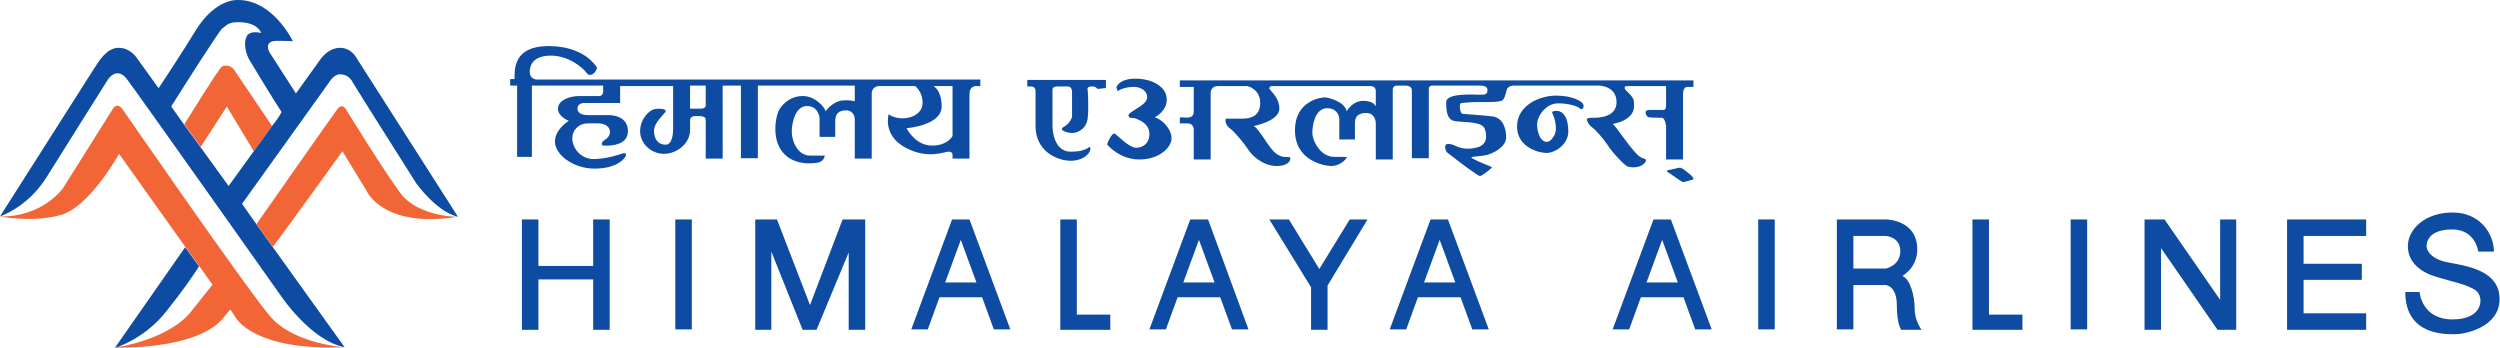 <?xml version="1.0" encoding="utf-8"?>
<!-- Generator: Adobe Illustrator 25.4.1, SVG Export Plug-In . SVG Version: 6.00 Build 0)  -->
<svg version="1.1" xmlns="http://www.w3.org/2000/svg" xmlns:xlink="http://www.w3.org/1999/xlink" x="0px" y="0px"
	 viewBox="0 0 575.3 80" style="enable-background:new 0 0 575.3 80;" xml:space="preserve">
<style type="text/css">
	.st0{fill:#0C0C11;}
	.st1{fill:#0E4CA3;}
	.st2{fill:#F26537;}
</style>
<g id="Layer_1">
	<path class="st0" d="M-382.1-885.5c-0.7-0.1-1.8,0-2.5,0c0.5-0.4,1.2-0.7,1.6-0.5c0.1,0,0.1,0,0.2,0.1
		C-382.6-885.8-382.3-885.6-382.1-885.5z"/>
	<g id="text835">
	</g>
</g>
<g id="Layer_2">
	<g>
		<g>
			<polygon class="st1" points="136.5,61.2 123.9,61.2 123.9,50.5 120.1,50.5 120.1,75.9 123.9,75.9 123.9,64.3 136.5,64.3 
				136.5,75.9 140.3,75.9 140.3,50.5 136.5,50.5 			"/>
			<rect x="155.4" y="50.5" class="st1" width="3.8" height="25.3"/>
			<polygon class="st1" points="247.8,50.5 244,50.5 244,75.9 245.9,75.9 247.8,75.9 255.5,75.9 255.5,72.4 247.8,72.4 			"/>
			<rect x="404.6" y="50.5" class="st1" width="3.8" height="25.3"/>
			<rect x="476.5" y="50.5" class="st1" width="3.8" height="25.3"/>
			<polygon class="st1" points="510.9,69 498.1,50.5 497.3,50.5 495.9,50.5 493.5,50.5 493.5,75.9 497.3,75.9 497.3,57.1 
				510.3,75.9 510.9,75.9 512.4,75.9 514.6,75.9 514.6,50.5 510.9,50.5 			"/>
			<polygon class="st1" points="528.2,50.5 526.3,50.5 526.3,75.9 528.2,75.9 530.1,75.9 544.5,75.9 544.5,72.1 530.1,72.1 
				530.1,64.4 543.5,64.4 543.5,60.7 530.1,60.7 530.1,54.3 544.5,54.3 544.5,50.5 530.1,50.5 			"/>
			<polygon class="st1" points="193.9,50.5 186.4,70.2 178.8,50.5 177.5,50.5 177,50.5 173.8,50.5 173.8,75.9 177.5,75.9 
				177.5,57.9 184.7,75.9 187.9,75.9 195.3,58.1 195.3,75.9 199.1,75.9 199.1,50.5 195.3,50.5 			"/>
			<path class="st1" d="M222.9,50.5h-3.5h-0.3l-9.4,25.3h3.8l2.7-7.4h9.8l2.7,7.4h3.8l-9.4-25.3H222.9z M217.5,65l3.6-9.8l3.6,9.8
				H217.5z"/>
			<path class="st1" d="M277.7,50.5h-3.5h-0.3l-9.4,25.3h3.8l2.7-7.4h9.8l2.7,7.4h3.8L278,50.5H277.7z M272.3,65l3.6-9.8l3.6,9.8
				H272.3z"/>
			<path class="st1" d="M333,50.5h-3.5h-0.3l-9.4,25.3h3.8l2.7-7.4h9.8l2.7,7.4h3.8l-9.4-25.3H333z M327.7,65l3.6-9.8l3.6,9.8H327.7
				z"/>
			<path class="st1" d="M384.3,50.5h-3.5h-0.3l-9.4,25.3h3.8l2.7-7.4h9.8l2.7,7.4h3.8l-9.4-25.3H384.3z M378.9,65l3.6-9.8l3.6,9.8
				H378.9z"/>
			<polygon class="st1" points="457.7,50.5 453.9,50.5 453.9,75.9 455.8,75.9 457.7,75.9 465.4,75.9 465.4,72.4 457.7,72.4 			"/>
			<polygon class="st1" points="310.6,50.5 303.6,61.9 296.6,50.5 292.1,50.5 301.7,66.1 301.7,75.9 305.5,75.9 305.5,65.7 
				314.7,50.5 			"/>
			<path class="st1" d="M437.8,63.5C437.8,63.5,437.8,63.5,437.8,63.5c1.8-1.2,3.4-3.1,3.4-6.1c0-6.9-7.2-6.9-7.2-6.9h-7.5h-1.9
				h-1.9v25.3h3.8V65.6h7.5c0,0,2.5,0.2,2.5,4.6c0,4.4,1,5.7,1,5.7h4.7c0,0-1.6-2-1.6-4.9C440.6,68.1,439.6,64.3,437.8,63.5z
				 M426.5,54.3h7.5c0,0,3.3,0.2,3.3,3.5c0,3.3-3.3,4-3.3,4h-7.5V54.3z"/>
			<path class="st1" d="M563.4,60.4c-4.2-0.8-5-2.9-5-3.8s0.5-3.8,5.9-3.8c5.4,0,6,5.1,6,5.1h3.6c0-4-3.1-9-9.5-9
				s-10.3,3.9-10.3,7.7c0,3.8,2.9,6,6.5,7.1c3.6,1.1,7.4,1.8,9.2,3.2c1.8,1.4,1.8,6.6-5.4,6.6c-7.2,0-7.6-6.3-7.6-6.3h-3.3
				c0,10.2,9.6,9.7,11.6,9.7c2,0,10.1-1.5,10.1-8.1S567.6,61.2,563.4,60.4z"/>
			<path class="st1" d="M218.4,34.9c0.8,0.1,0.8,0.5,0.8,0.9v0.7h3.9v-15c0-1.6,1.4-1.7,1.4-1.7h1.1v-1.5H123.4c0,0-1.5-0.1-1.5-1.8
				c0-1.7,1-3.7,4.9-3.7c3.9,0,7.2,2.6,8.2,4c1.1,1.4,2.7-0.9,2.3-1.4c-0.4-0.5-3.1-4.8-11.1-4.8c-8,0-7.8,5.3-7.8,7.6h-1v1.5h1.6
				v16.4h3.4V19.7h16.4V21c0,1.2-1,1.1-1,1.1s-2.2,0-4.5,0c-2.3,0-4.9,1-4.9,2.9c0,1.9,2.5,2.8,2.5,2.8s-3.2,1.9-3.2,4.8
				c0,2.9,4.1,6.2,9.1,6.2c5,0,6.7-2.1,7.1-2.7c0.4-0.6,0-1-0.6-0.8c-0.6,0.2-3.7,1.3-6.7,1.3c-3,0-4.9-2.6-4.9-4.7
				c0-2.1,1.6-3.5,3.5-3.5c1.9,0,3.5-0.2,4.5,0.6c1,0.8,0.9,2.3-0.4,3.1c-1.3,0.8-0.7,1.4-0.5,1.4c0.2,0,5.7,0.5,5.7-3.3
				s-4.3-3.7-4.3-3.7s-3.6,0-4.7,0c-1.1,0-2.6-0.2-2.6-1.5c0-1.4,1.6-1.3,1.6-1.3h4.3h0.7h3.2v-3.9h12.2v10.1c0,0,0,3.4-1.7,3.4
				c-1.7,0-2.7-1.2-2.7-3.2c0-2,2.6-4,2.7-4.5c0.1-0.5-1.2-0.7-2.5-0.5c-1.3,0.2-3.4,2.3-3.4,5.1c0,2.8,2.5,5.2,5.5,5.2
				c2.9,0,6-2.3,6-5.5v-2.3c0,0,0-0.9,1.3-0.9c1.3,0,2.3,0,2.3,0.9v8.9h3.9V19.7h4.2v16.7h3.9V19.7h22.3v3.6
				c-0.5-0.1-1.3-0.3-2.6-0.2c-2.5,0.1-4.1,2.5-4.1,2.5c-0.2-0.9-2.4-3.5-5.2-3.5c-2.8,0-4.5,1.6-5.4,3c-0.9,1.4-1.9,6.6,0.6,9.8
				s6.9,2.8,8.3,2.5c1.4-0.3,1.5-1.6,1.5-1.6s-0.6,0-3.4,0c-2.9,0-4.2-3.4-4.2-5.5c0-2,0.8-5.9,3.5-5.9s2.9,2.8,2.9,2.8v4.3h3.6
				c0,0,0-2,0-3.6c0-1.6,0.7-2.5,2.5-2.5c1.8,0,2,1.8,2,1.8v9.3h3.9v-15c0-1.5,1.5-1.7,1.5-1.7h8.5c0.8,0.7,1.7,1.9,1.7,3.9
				c0,3.4-5.1,4.5-7.8,2.6c0,0-1.5,4.8,3.9,7.7C213.7,36.8,217.5,34.8,218.4,34.9z M162.4,24.4c0,0-0.1,0.6-1.1,0.6
				c-1,0-2.5,0-2.5,0v-5.3h3.6V24.4z M208.6,29.5c0,0,8.1-0.6,8.1-5c0-3-1.2-4.3-1.9-4.7h4.4v11.5c0,0-1.1,2.2-4.7,2.2
				S209,30.2,208.6,29.5z"/>
			<path class="st1" d="M250.9,34c-0.3-0.7-0.2,0.9-4.5,0.9c-4.3,0-4.2-6-4.2-6v-8.3c0-0.2,0.1-0.7,1.1-0.7h2.5c0,0,0.9,0,0.9,1.3
				c0,1.3,0,5.7,0,5.7s-0.4,1.5-1.9,2.3c-1.5,0.8,1.2,1.5,2.2,1.4c1-0.1,3-0.9,3.3-3.4c0.3-2.6,0-6.5,0-6.5s-0.4-0.8,1-0.8
				c1.4,0,0.8,0.8,1.9,0.5c1.1-0.2,1.3,0.1,1.3-0.5v-1.5h-18.1v1.5h0.9c0.3,0,0.9,0.1,1,0.9v8.2c0,5.8,4.9,8,8.2,8
				C249.9,36.9,251.2,34.7,250.9,34z"/>
			<path class="st1" d="M269.6,31.8c0-2.2-2.4-4.5-3.9-4.8c0,0,2.8-1.3,2.8-4.1c0-2.9-3.3-4.8-7.2-4.8c-3.9,0-4.4,2-4.4,2l0.3,0.9
				c0,0,1.2-1,3.7-1c2.5,0,3.8,2,2.7,3.4c-1.1,1.4-4.3,2.6-3.9,3.3c0.3,0.7,1.1,0.3,1.7,0.6c0.7,0.3,3.1,1.1,3.1,3.5
				c0,2.4-1.7,3.2-3.1,3.2c-1.5,0-4.1-2.7-4.8-3.2c-0.7-0.5-1.9,2.3-1.8,2.5c0.2,0.2,2.9,3.4,7.4,3.4S269.6,34,269.6,31.8z"/>
			<path class="st1" d="M358.1,22c-3.9,0-9,2.3-9,7.1s5,6.1,6.8,6.1c1.8,0,5-1.8,5-5s-1.2-4.6-2.6-4.7c0,0-1.4,0-1.1,0.5
				c0.3,0.5,1.4,3.4,0.5,5.1c-0.9,1.7-1.9,1.9-2.8,1.1s-1.5-3.2-1-4.7c0.5-1.5,2.1-3.6,4.4-3.7c2.3-0.1,4.7,0.6,5.2,1.1
				s1,0.1,0.9-0.7C364.3,23.4,362,22,358.1,22z"/>
			<path class="st1" d="M374.5,38.3c0.8,0.3,2.3,0.3,3.2-0.2c0.9-0.5,1.2-1.1,1-1.4c-0.2-0.3-0.9-0.1-2-1.2
				c-1.1-1.1-2.8-3.4-3.6-4.5c-0.8-1.1-1.6-2.2-1.9-2.4c-0.3-0.2,1.7-0.2,3.3-1.4c1.6-1.2,1.6-2.4,1.5-3.8c-0.1-1.4-2.1-2.6-2.1-3
				c0-0.4-0.2-0.6,0.8-0.6h8.7v4.4c0,1.2-0.6,1.1-0.6,1.1s-2.2,0-3.2,0c-1.1,0-0.9,0.7-0.9,0.7c0,0.2,0.2,0.7,0.5,0.9
				c0.3,0.2,2.4,0.2,3.2,0.2c0.8,0,1,1.9,1,1.9v7.7h3.9v-15c0-0.5,0.1-1.7,1-1.7h1.4v-1.5H271.5v1.5h3.2v5.7c0,1.8-2,1.3-2.7,1.3
				c-0.7,0-0.5,0.3-0.5,0.3v1.1c0,0,0.1,0,1.8,0c1,0,1.3,0.7,1.4,1.2v7.1h3.9V21.4c0-0.3,0.1-1.6,1.7-1.6h6.7c0,0,3,0.6,3,3.9
				c0,3.2-2.5,3.6-4.1,3.6c-1.6,0-3.7,0-3.7,0s-0.2,0-0.2,0.4s0.2,1.3,1.1,1.9c0.9,0.6,3.3,3.5,4.2,4.9c0.9,1.4,3.4,3.7,6.5,3.7
				c3.1,0,3.4-1.8,3-2c-0.4-0.2-1.6,0.3-3.2-0.9c-1.6-1.2-3.9-5.8-5.1-6.3c0,0,5.9-1.1,5.9-4s-2.6-4.4-2.3-4.8
				c0.2-0.4,0.4-0.4,0.9-0.4h22.4c0.4,0,1.2,0.2,1.2,1.2v3.5c0,0-0.4-1.3-2.9-1.3c-2.5,0-3.8,2.4-3.8,2.4c-0.5-2.4-4.6-3.2-5-3.2
				c-0.5,0-6.9,0.5-6.9,7.6c0,7.1,6.9,8.2,8.4,8.2c1.5,0,2.8-1,3.3-1.6s0.3-0.5-2.7-0.5c-3,0-5-3.5-5-5.6c0-2.1,0.8-5.6,3.4-5.6
				c2.6,0,2.8,2.3,2.8,2.3v4.9h3.6c0,0,0-2.8,0-3.8c0-1,0.3-2.3,2.6-2.3c2.1,0,2.2,2.1,2.2,2.4v8.3h3.9V20.6c0-0.2,0.1-0.9,1-0.9
				h2.2c0.7,0.1,1.2,0.4,1.2,1.2v15.5h3.9V20.3c0-0.2,0.2-0.5,0.6-0.6h11.5c0,0,1.4,0,1.4,1c0,1-0.5,1.1-1.7,1.1
				c-1.2,0-7.8-0.5-7.8,1.7s0.2,4.2,2.2,4.4c2.1,0.3,6.1,0,6.7,1.8c0.6,1.8,0.4,3.6-1.7,4.2c-2.2,0.6-3.8,0.3-5.2-0.4
				c-1.4-0.6-2.1-0.4-2.2,0c-0.1,0.4,0,0.9,0.2,1.3s1.1,0.9,1.8,1.5c0.7,0.6,5.4,4.1,5.9,4.2c0.5,0.1,2.3-1.5,2.7-1.8
				c0.4-0.3-0.4-0.4-1.2-0.8c-0.8-0.3-3.6-1.5-3.4-1.7c0.2-0.2,1.9-0.2,3.4-0.5c1.4-0.3,4.6-1.8,4.6-4.1c0-2.3-0.9-4.5-3.1-4.8
				c-2.2-0.3-6.1-0.5-6.9-0.6c-0.7-0.1-0.8-2.2-0.5-2.4c0.3-0.2,2-0.2,3-0.3c1.1-0.1,5.8,0.2,6.6-0.4c0.8-0.5,0.9-2.7,1.3-2.9
				c0.4-0.3,0.5-0.5,1.4-0.5H368c0.1,0,4,0.1,4,3.8s-4.6,3.6-5.4,3.6s-1.6,0-1.4,0.6s0.6,1.2,1.3,1.7c0.7,0.5,2.3,2.3,3.4,3.9
				C370.9,35,373.8,38,374.5,38.3z"/>
			<path class="st1" d="M388.5,39.8c-1-0.8-1.6-1.3-2.1-1.2c-0.4,0.1-2.7,0.6-2.7,0.6s-0.4,0.2,0.4,0.6c0.8,0.5,2.9,2.1,3.2,2.1
				c0.3,0,2-0.5,2.3-0.6C389.9,41.2,389.5,40.5,388.5,39.8z"/>
		</g>
		<path class="st2" d="M62.6,29c-1.4,2-2.8,3.9-4.2,5.8l-6.2-10.3l-6,9.3l-3.8-5.2c2.2-3.5,7.2-11.5,7.7-12c0.5-0.6,0.6-1.5,1.9-1.5
			c1.3,0,1.9,1,1.9,1L62.6,29z"/>
		<path class="st1" d="M81.7,12.8c0,0-1.2-1.8-3.4-1.8s-3.7,1.5-4.6,2.7c-0.3,0.4-2.6,3.6-5.6,7.8l-6.1-9.5c0,0-1.5-2.6,1.7-2.6
			c3.3,0,3.7,0.1,3.7,0.1S62.9,0,54.8,0c0,0-5.1-0.5-9.7,6.9c-3.3,5.4-6.9,10.8-8.6,13.4l-4.9-6.8c0,0-1.5-2.5-4.3-2.5
			s-4.6,3.2-5.6,4.7C20.7,17.3,0,49.8,0,49.8s6.4-2.1,10.7-9c4.3-6.9,14.2-22.6,14.2-22.6s2-3,4.3,0c2.3,3,35.6,50.1,35.6,50.1
			s6.8,10.1,14.5,11.6L62.8,56.9L59,51.6l-3.3-4.7L75.7,19c0,0,1.1-1.9,2.5-1.9c1.4,0,2.4,0.7,3,1.9c0.6,1.1,14.6,23.2,14.6,23.2
			s4.6,6.5,9.6,7.7L81.7,12.8z M62.6,29c-1.4,2-2.8,3.9-4.2,5.8c-2.4,3.3-4.5,6.2-5.8,8l-6.5-9l-3.8-5.2l-2.9-4.1
			c2.7-4.3,11-17.4,11.8-18c1-0.6,1.1-1.4,3.7-1.4c2.6,0,4.6,0.9,5.2,2.5c0,0-2.7-0.8-3.4,0.9c-0.7,1.6-0.1,3.9,0.7,5.3
			c0.7,1.2,5.5,9.1,7.4,12C64.2,26.9,63.4,28,62.6,29z"/>
		<path class="st2" d="M105.3,49.9C88.2,52.6,84.4,44,84.4,44l-5.6-9.2c0,0-12.5,17.4-16,22L59,51.6c3.8-5.4,17.3-24.7,18.5-26.3
			c1.3-1.9,2.2,0,2.2,0S88,38.8,92.1,44.4C96.2,49.9,105.3,49.9,105.3,49.9z"/>
		<path class="st2" d="M79.3,79.9C58.1,80.8,54.2,73,54.2,73l-1.2-1.8l-2,2.4c-6.4,7-24.5,6.4-24.5,6.4s0,0,0,0
			c13.9-2.4,17.7-8.6,17.7-8.6l4.7-5.9l-3-4.2l-3.2-4.4L27.4,35.4c0,0-6.8,12.3-13.5,14.1C7.2,51.3,0,49.8,0,49.8
			c9.8,0.2,14.5-6.5,14.5-6.5L26,25c1-1.5,2.1,0,2.1,0S56.5,66.1,62,72.6C67.4,79.2,79.3,79.9,79.3,79.9z"/>
		<path class="st1" d="M45.8,61.3c-1.2,1.9-3.8,5.7-7.5,10.3c-5,6.4-11.5,8.3-11.9,8.5c0,0,0,0,0,0l16.2-23.2L45.8,61.3z"/>
	</g>
</g>
</svg>
